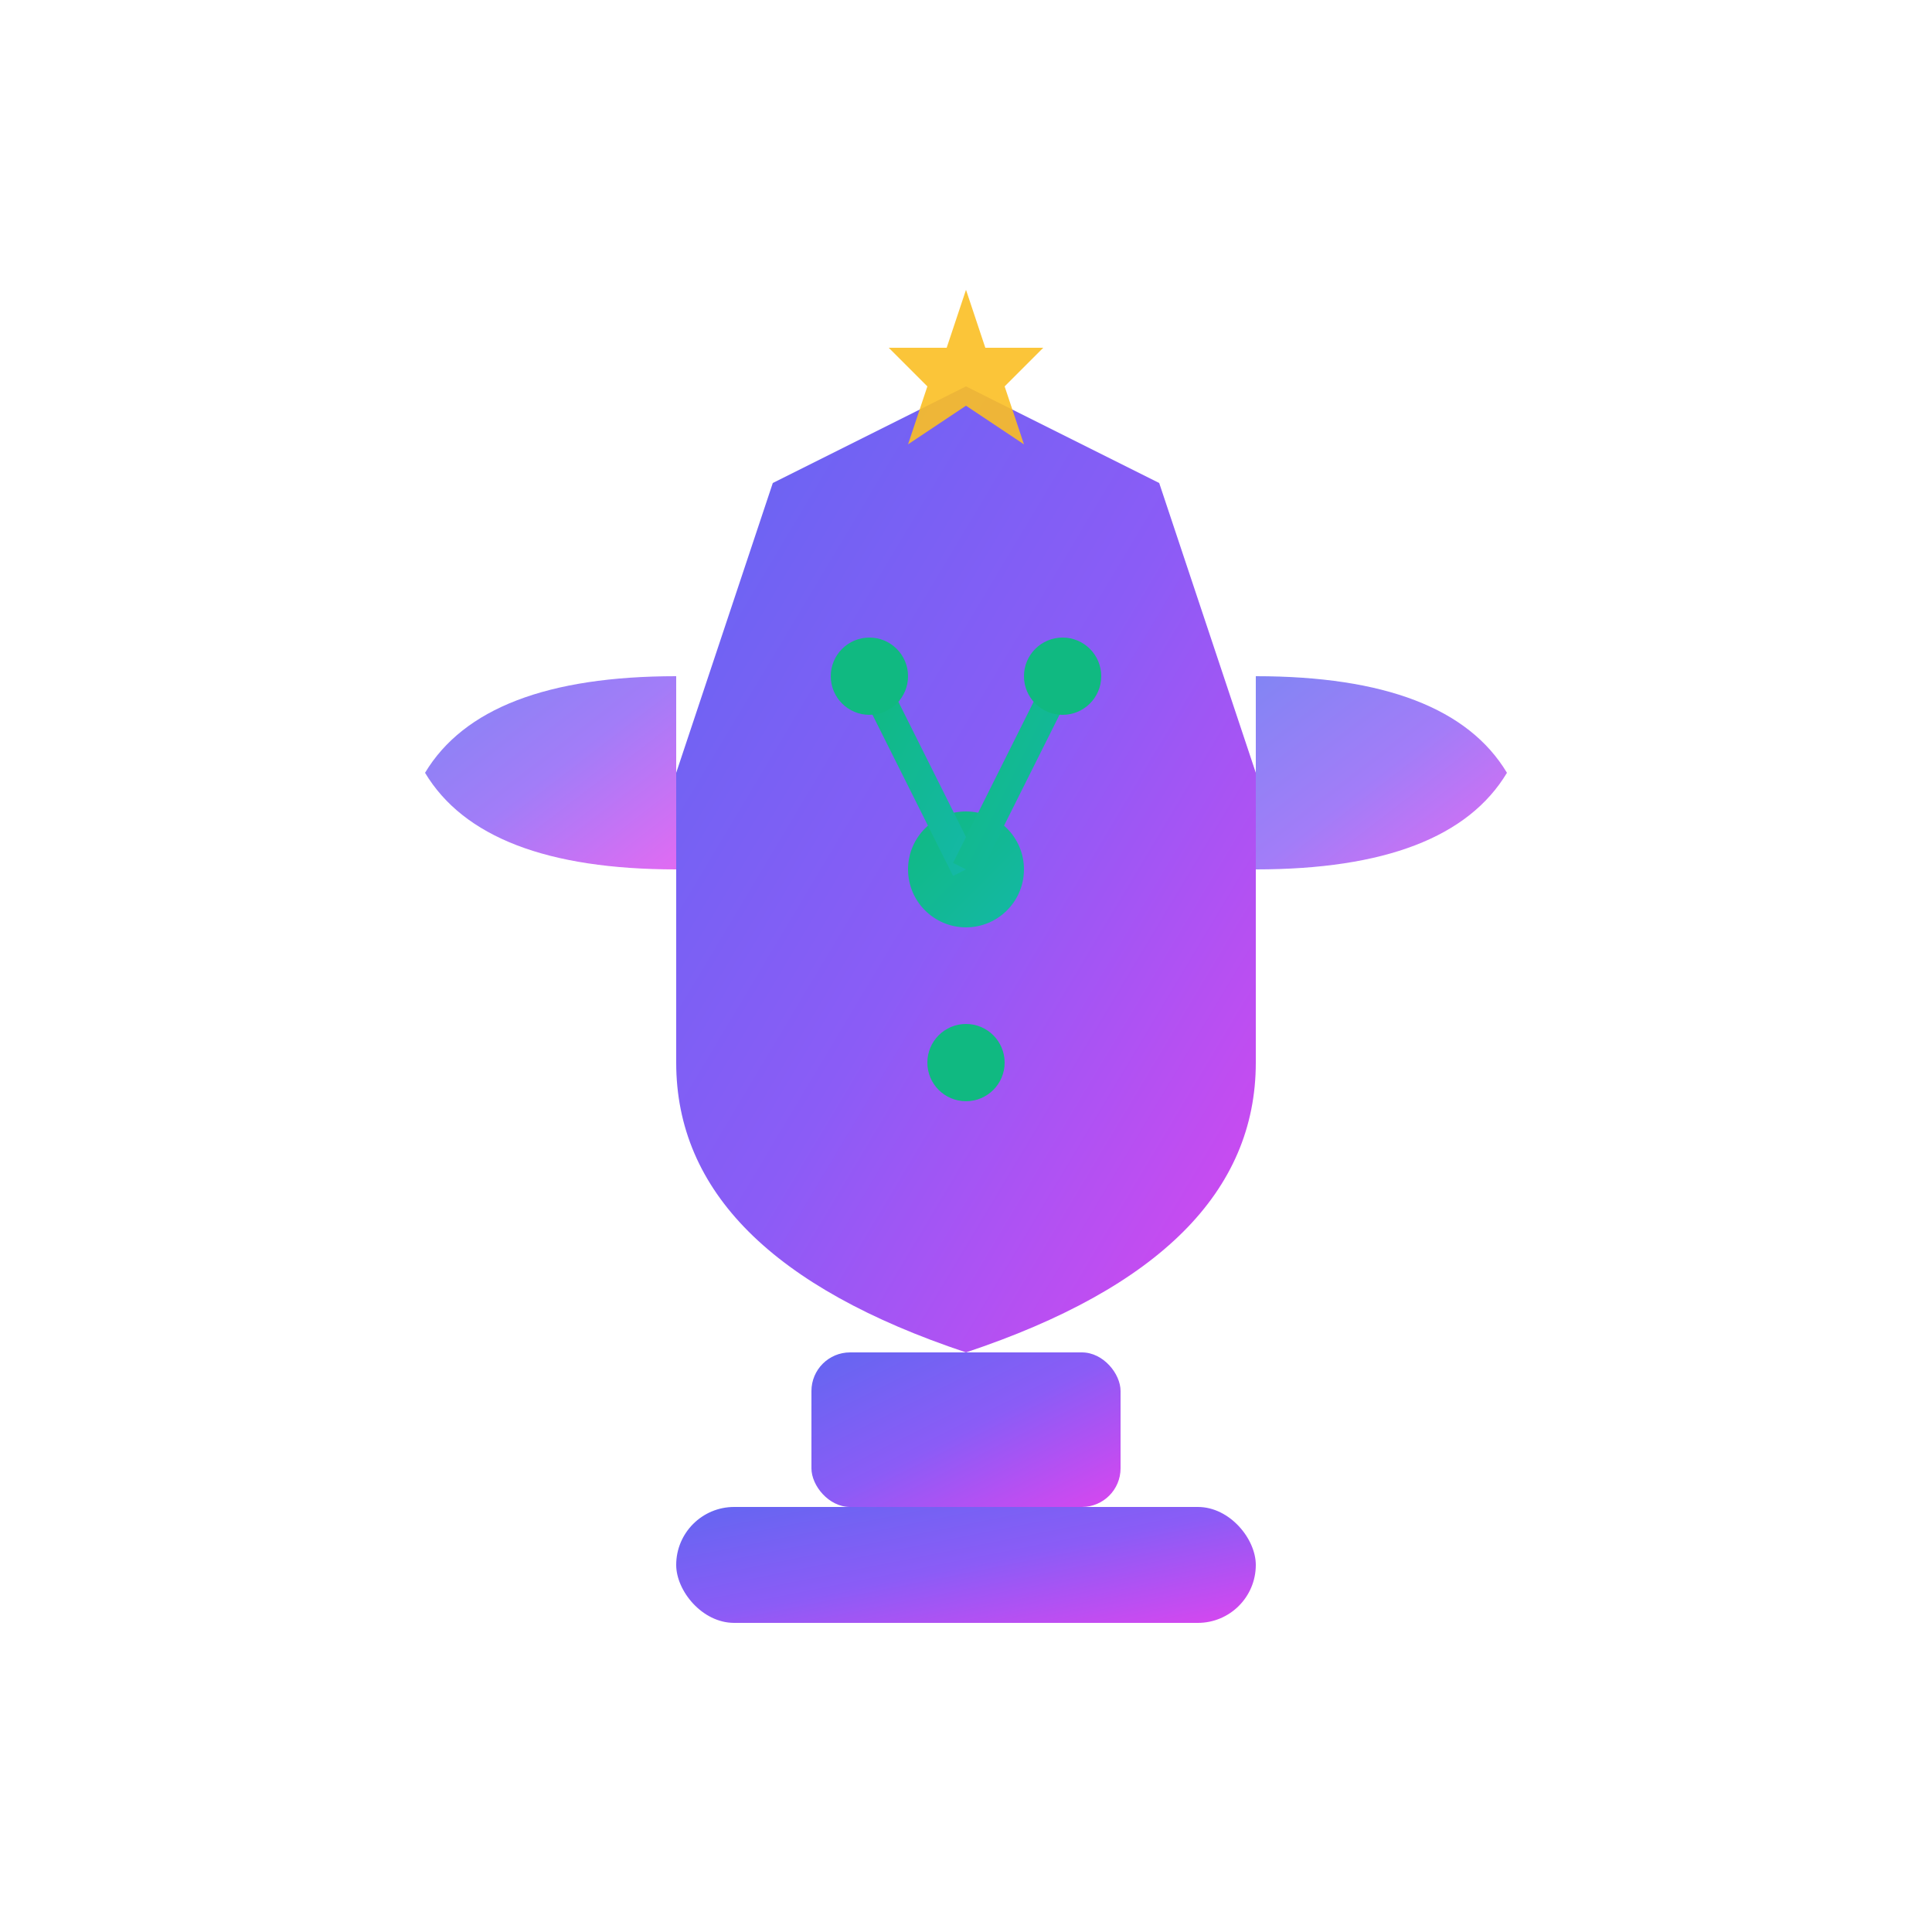 <svg xmlns="http://www.w3.org/2000/svg" viewBox="0 0 100 100">
  <!-- Gradient definitions -->
  <defs>
    <linearGradient id="trophy-gradient" x1="0%" y1="0%" x2="100%" y2="100%">
      <stop offset="0%" style="stop-color:#6366f1;stop-opacity:1" />
      <stop offset="50%" style="stop-color:#8b5cf6;stop-opacity:1" />
      <stop offset="100%" style="stop-color:#d946ef;stop-opacity:1" />
    </linearGradient>
    <linearGradient id="circuit-gradient" x1="0%" y1="0%" x2="100%" y2="100%">
      <stop offset="0%" style="stop-color:#10b981;stop-opacity:1" />
      <stop offset="100%" style="stop-color:#14b8a6;stop-opacity:1" />
    </linearGradient>
  </defs>
  
  <!-- Trophy cup -->
  <path fill="url(#trophy-gradient)" d="M 50 20 L 40 25 L 35 40 L 35 55 Q 35 65 50 70 Q 65 65 65 55 L 65 40 L 60 25 Z"/>
  
  <!-- Trophy handles -->
  <path fill="url(#trophy-gradient)" d="M 35 35 Q 25 35 22 40 Q 25 45 35 45" opacity="0.8"/>
  <path fill="url(#trophy-gradient)" d="M 65 35 Q 75 35 78 40 Q 75 45 65 45" opacity="0.8"/>
  
  <!-- Trophy base -->
  <rect x="42" y="70" width="16" height="8" rx="2" fill="url(#trophy-gradient)"/>
  <rect x="35" y="78" width="30" height="6" rx="3" fill="url(#trophy-gradient)"/>
  
  <!-- Circuit pattern on trophy -->
  <circle cx="50" cy="45" r="3" fill="url(#circuit-gradient)"/>
  <line x1="50" y1="45" x2="45" y2="35" stroke="url(#circuit-gradient)" stroke-width="1.5"/>
  <line x1="50" y1="45" x2="55" y2="35" stroke="url(#circuit-gradient)" stroke-width="1.5"/>
  <line x1="50" y1="45" x2="50" y2="55" stroke="url(#circuit-gradient)" stroke-width="1.5"/>
  <circle cx="45" cy="35" r="2" fill="#10b981"/>
  <circle cx="55" cy="35" r="2" fill="#10b981"/>
  <circle cx="50" cy="55" r="2" fill="#10b981"/>
  
  <!-- Stars -->
  <path fill="#fbbf24" d="M 50 15 L 51 18 L 54 18 L 52 20 L 53 23 L 50 21 L 47 23 L 48 20 L 46 18 L 49 18 Z" opacity="0.9"/>
</svg>
